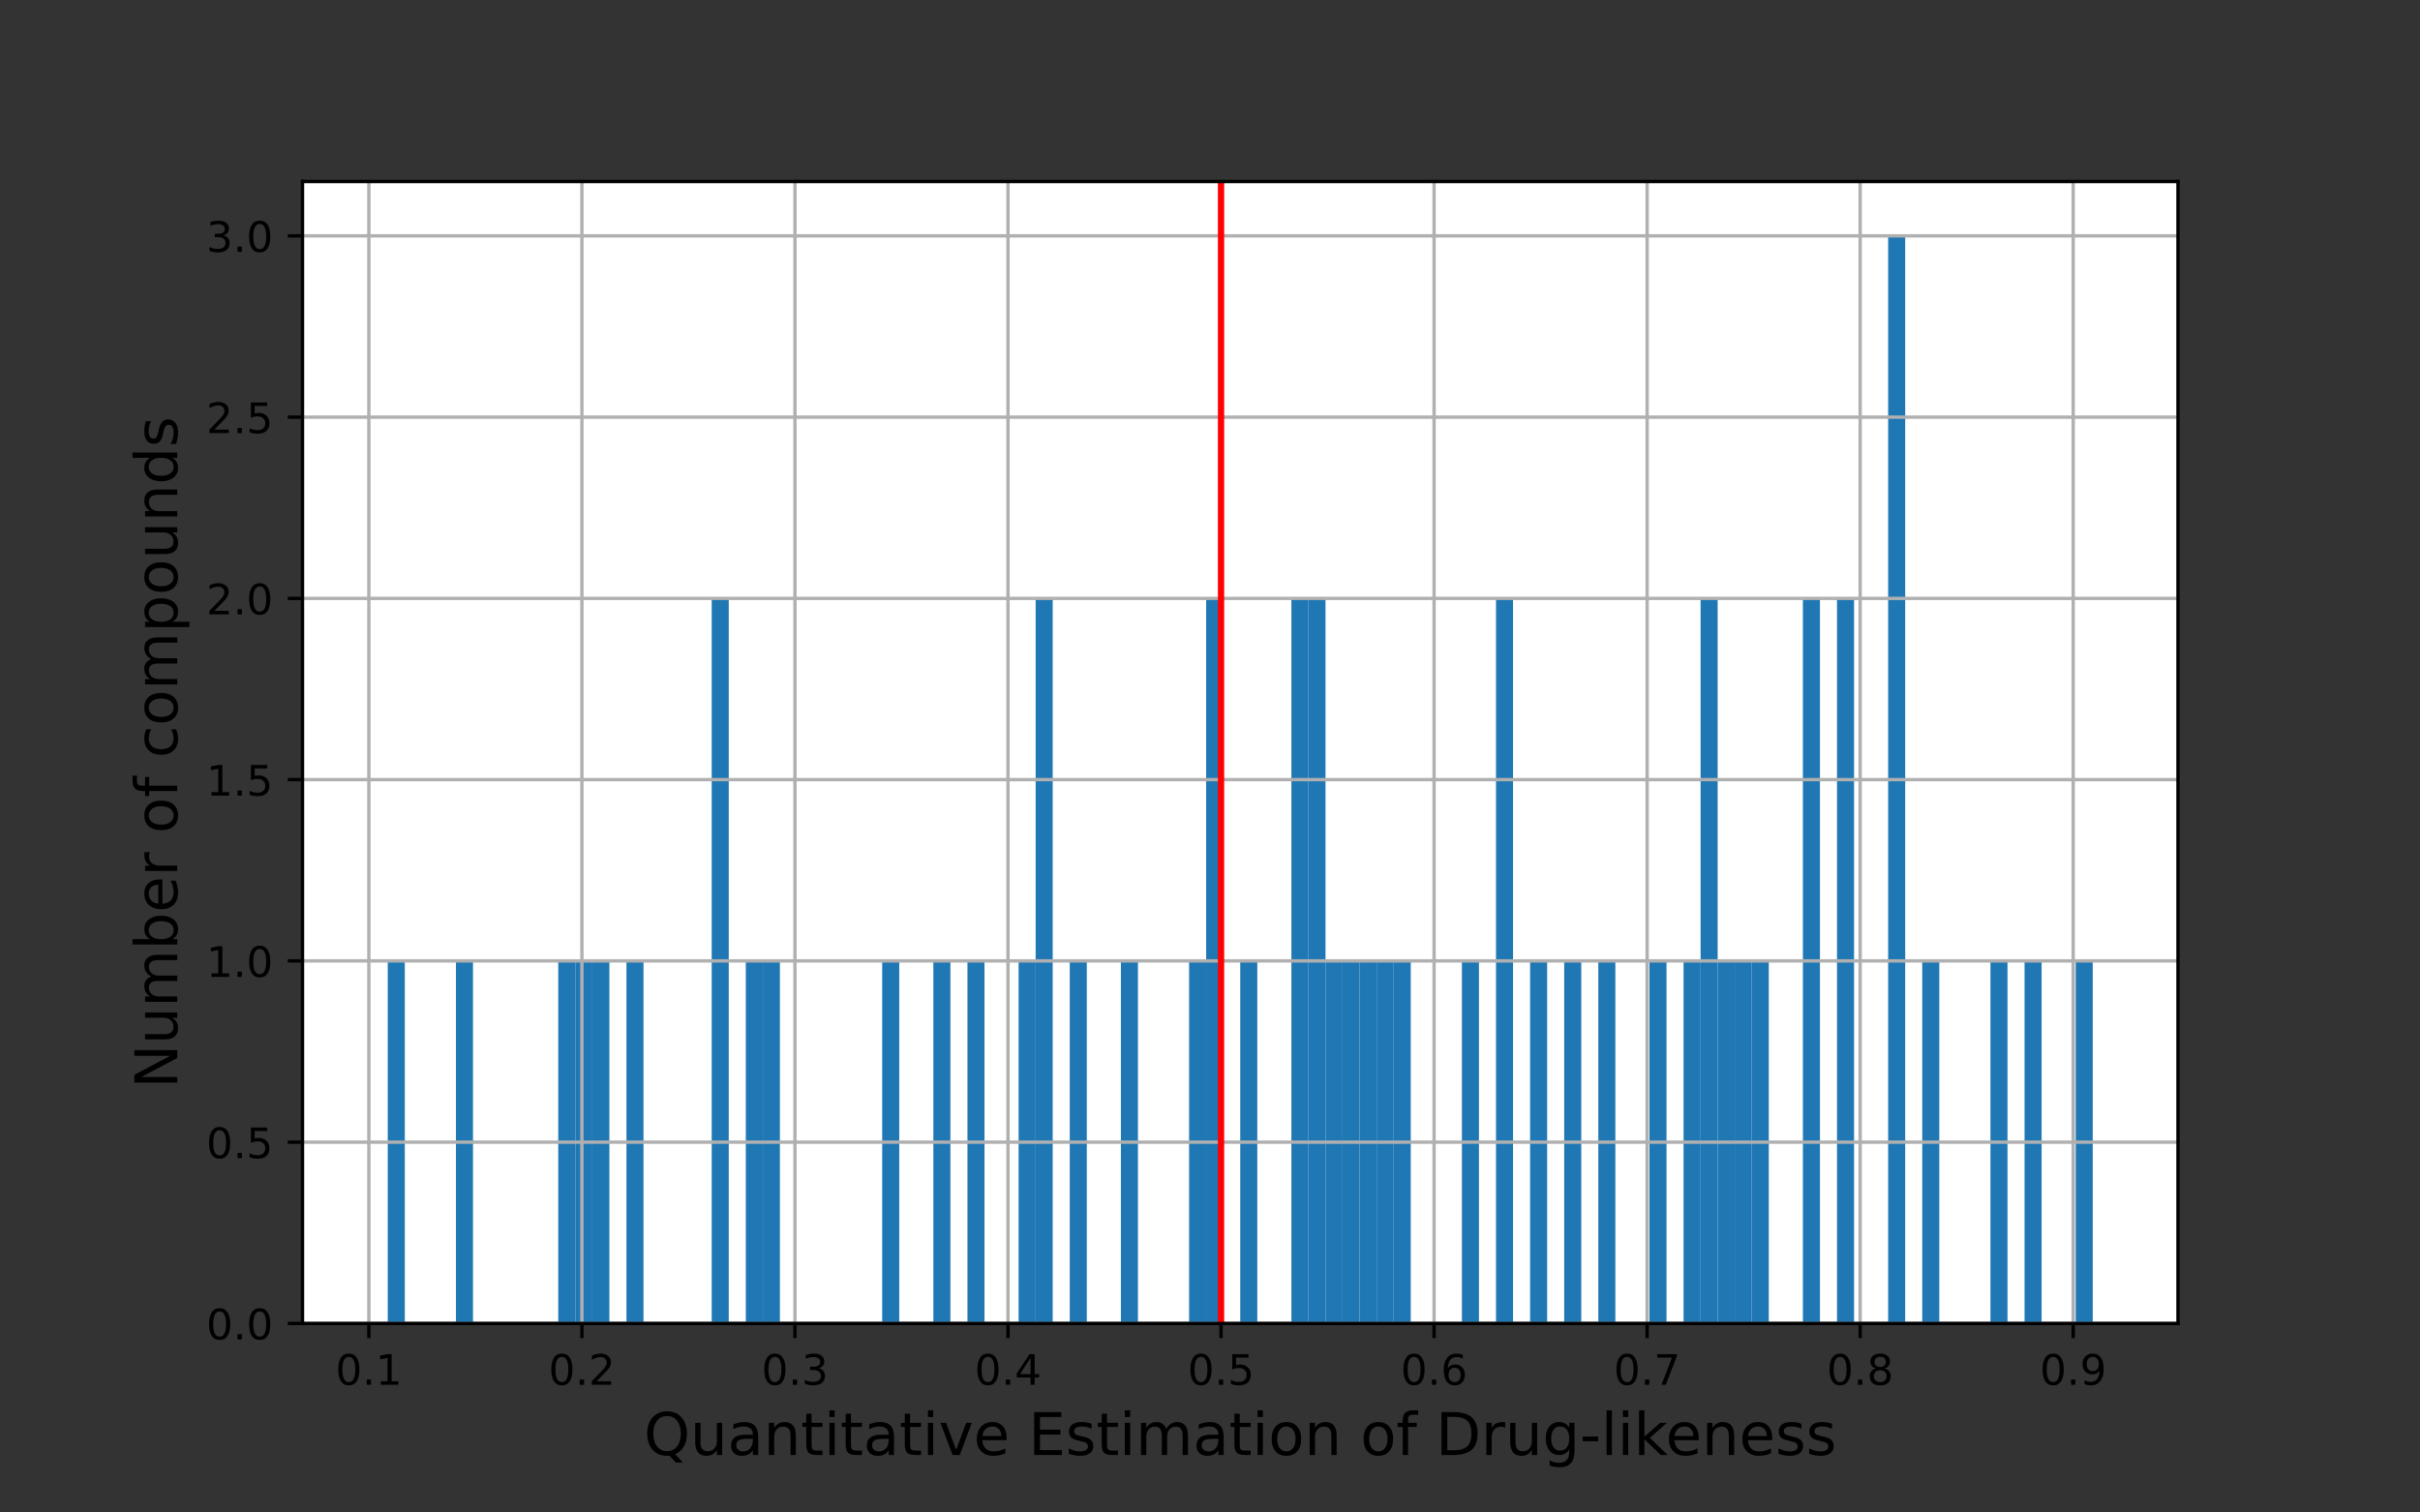 <?xml version="1.0" encoding="utf-8" standalone="no"?>
<!DOCTYPE svg PUBLIC "-//W3C//DTD SVG 1.1//EN"
  "http://www.w3.org/Graphics/SVG/1.1/DTD/svg11.dtd">
<!-- Created with matplotlib (https://matplotlib.org/) -->
<svg height="360pt" version="1.1" viewBox="0 0 576 360" width="576pt" xmlns="http://www.w3.org/2000/svg" xmlns:xlink="http://www.w3.org/1999/xlink">
 <rect x="0" y="0" width="576" height="360" fill="#333333" stroke="none"/>
 <defs>
  <style type="text/css">*{stroke-linecap:butt;stroke-linejoin:round;}</style>
 </defs>
 <g id="figure_1">
  <g id="patch_1">
   <path d="M 0 360 
L 576 360 
L 576 0 
L 0 0 
z
" style="fill:none;"/>
  </g>
  <g id="axes_1">
   <g id="patch_2">
    <path d="M 72 315 
L 518.4 315 
L 518.4 43.2 
L 72 43.2 
z
" style="fill:#ffffff;"/>
   </g>
   <g id="patch_3">
    <path clip-path="url(#p064083da1d)" d="M 92.291 315 
L 96.349 315 
L 96.349 228.714 
L 92.291 228.714 
z
" style="fill:#1f77b4;"/>
   </g>
   <g id="patch_4">
    <path clip-path="url(#p064083da1d)" d="M 96.349 315 
L 100.407 315 
L 100.407 315 
L 96.349 315 
z
" style="fill:#1f77b4;"/>
   </g>
   <g id="patch_5">
    <path clip-path="url(#p064083da1d)" d="M 100.407 315 
L 104.465 315 
L 104.465 315 
L 100.407 315 
z
" style="fill:#1f77b4;"/>
   </g>
   <g id="patch_6">
    <path clip-path="url(#p064083da1d)" d="M 104.465 315 
L 108.524 315 
L 108.524 315 
L 104.465 315 
z
" style="fill:#1f77b4;"/>
   </g>
   <g id="patch_7">
    <path clip-path="url(#p064083da1d)" d="M 108.524 315 
L 112.582 315 
L 112.582 228.714 
L 108.524 228.714 
z
" style="fill:#1f77b4;"/>
   </g>
   <g id="patch_8">
    <path clip-path="url(#p064083da1d)" d="M 112.582 315 
L 116.64 315 
L 116.64 315 
L 112.582 315 
z
" style="fill:#1f77b4;"/>
   </g>
   <g id="patch_9">
    <path clip-path="url(#p064083da1d)" d="M 116.64 315 
L 120.698 315 
L 120.698 315 
L 116.64 315 
z
" style="fill:#1f77b4;"/>
   </g>
   <g id="patch_10">
    <path clip-path="url(#p064083da1d)" d="M 120.698 315 
L 124.756 315 
L 124.756 315 
L 120.698 315 
z
" style="fill:#1f77b4;"/>
   </g>
   <g id="patch_11">
    <path clip-path="url(#p064083da1d)" d="M 124.756 315 
L 128.815 315 
L 128.815 315 
L 124.756 315 
z
" style="fill:#1f77b4;"/>
   </g>
   <g id="patch_12">
    <path clip-path="url(#p064083da1d)" d="M 128.815 315 
L 132.873 315 
L 132.873 315 
L 128.815 315 
z
" style="fill:#1f77b4;"/>
   </g>
   <g id="patch_13">
    <path clip-path="url(#p064083da1d)" d="M 132.873 315 
L 136.931 315 
L 136.931 228.714 
L 132.873 228.714 
z
" style="fill:#1f77b4;"/>
   </g>
   <g id="patch_14">
    <path clip-path="url(#p064083da1d)" d="M 136.931 315 
L 140.989 315 
L 140.989 228.714 
L 136.931 228.714 
z
" style="fill:#1f77b4;"/>
   </g>
   <g id="patch_15">
    <path clip-path="url(#p064083da1d)" d="M 140.989 315 
L 145.047 315 
L 145.047 228.714 
L 140.989 228.714 
z
" style="fill:#1f77b4;"/>
   </g>
   <g id="patch_16">
    <path clip-path="url(#p064083da1d)" d="M 145.047 315 
L 149.105 315 
L 149.105 315 
L 145.047 315 
z
" style="fill:#1f77b4;"/>
   </g>
   <g id="patch_17">
    <path clip-path="url(#p064083da1d)" d="M 149.105 315 
L 153.164 315 
L 153.164 228.714 
L 149.105 228.714 
z
" style="fill:#1f77b4;"/>
   </g>
   <g id="patch_18">
    <path clip-path="url(#p064083da1d)" d="M 153.164 315 
L 157.222 315 
L 157.222 315 
L 153.164 315 
z
" style="fill:#1f77b4;"/>
   </g>
   <g id="patch_19">
    <path clip-path="url(#p064083da1d)" d="M 157.222 315 
L 161.28 315 
L 161.28 315 
L 157.222 315 
z
" style="fill:#1f77b4;"/>
   </g>
   <g id="patch_20">
    <path clip-path="url(#p064083da1d)" d="M 161.28 315 
L 165.338 315 
L 165.338 315 
L 161.28 315 
z
" style="fill:#1f77b4;"/>
   </g>
   <g id="patch_21">
    <path clip-path="url(#p064083da1d)" d="M 165.338 315 
L 169.396 315 
L 169.396 315 
L 165.338 315 
z
" style="fill:#1f77b4;"/>
   </g>
   <g id="patch_22">
    <path clip-path="url(#p064083da1d)" d="M 169.396 315 
L 173.455 315 
L 173.455 142.429 
L 169.396 142.429 
z
" style="fill:#1f77b4;"/>
   </g>
   <g id="patch_23">
    <path clip-path="url(#p064083da1d)" d="M 173.455 315 
L 177.513 315 
L 177.513 315 
L 173.455 315 
z
" style="fill:#1f77b4;"/>
   </g>
   <g id="patch_24">
    <path clip-path="url(#p064083da1d)" d="M 177.513 315 
L 181.571 315 
L 181.571 228.714 
L 177.513 228.714 
z
" style="fill:#1f77b4;"/>
   </g>
   <g id="patch_25">
    <path clip-path="url(#p064083da1d)" d="M 181.571 315 
L 185.629 315 
L 185.629 228.714 
L 181.571 228.714 
z
" style="fill:#1f77b4;"/>
   </g>
   <g id="patch_26">
    <path clip-path="url(#p064083da1d)" d="M 185.629 315 
L 189.687 315 
L 189.687 315 
L 185.629 315 
z
" style="fill:#1f77b4;"/>
   </g>
   <g id="patch_27">
    <path clip-path="url(#p064083da1d)" d="M 189.687 315 
L 193.745 315 
L 193.745 315 
L 189.687 315 
z
" style="fill:#1f77b4;"/>
   </g>
   <g id="patch_28">
    <path clip-path="url(#p064083da1d)" d="M 193.745 315 
L 197.804 315 
L 197.804 315 
L 193.745 315 
z
" style="fill:#1f77b4;"/>
   </g>
   <g id="patch_29">
    <path clip-path="url(#p064083da1d)" d="M 197.804 315 
L 201.862 315 
L 201.862 315 
L 197.804 315 
z
" style="fill:#1f77b4;"/>
   </g>
   <g id="patch_30">
    <path clip-path="url(#p064083da1d)" d="M 201.862 315 
L 205.92 315 
L 205.92 315 
L 201.862 315 
z
" style="fill:#1f77b4;"/>
   </g>
   <g id="patch_31">
    <path clip-path="url(#p064083da1d)" d="M 205.92 315 
L 209.978 315 
L 209.978 315 
L 205.92 315 
z
" style="fill:#1f77b4;"/>
   </g>
   <g id="patch_32">
    <path clip-path="url(#p064083da1d)" d="M 209.978 315 
L 214.036 315 
L 214.036 228.714 
L 209.978 228.714 
z
" style="fill:#1f77b4;"/>
   </g>
   <g id="patch_33">
    <path clip-path="url(#p064083da1d)" d="M 214.036 315 
L 218.095 315 
L 218.095 315 
L 214.036 315 
z
" style="fill:#1f77b4;"/>
   </g>
   <g id="patch_34">
    <path clip-path="url(#p064083da1d)" d="M 218.095 315 
L 222.153 315 
L 222.153 315 
L 218.095 315 
z
" style="fill:#1f77b4;"/>
   </g>
   <g id="patch_35">
    <path clip-path="url(#p064083da1d)" d="M 222.153 315 
L 226.211 315 
L 226.211 228.714 
L 222.153 228.714 
z
" style="fill:#1f77b4;"/>
   </g>
   <g id="patch_36">
    <path clip-path="url(#p064083da1d)" d="M 226.211 315 
L 230.269 315 
L 230.269 315 
L 226.211 315 
z
" style="fill:#1f77b4;"/>
   </g>
   <g id="patch_37">
    <path clip-path="url(#p064083da1d)" d="M 230.269 315 
L 234.327 315 
L 234.327 228.714 
L 230.269 228.714 
z
" style="fill:#1f77b4;"/>
   </g>
   <g id="patch_38">
    <path clip-path="url(#p064083da1d)" d="M 234.327 315 
L 238.385 315 
L 238.385 315 
L 234.327 315 
z
" style="fill:#1f77b4;"/>
   </g>
   <g id="patch_39">
    <path clip-path="url(#p064083da1d)" d="M 238.385 315 
L 242.444 315 
L 242.444 315 
L 238.385 315 
z
" style="fill:#1f77b4;"/>
   </g>
   <g id="patch_40">
    <path clip-path="url(#p064083da1d)" d="M 242.444 315 
L 246.502 315 
L 246.502 228.714 
L 242.444 228.714 
z
" style="fill:#1f77b4;"/>
   </g>
   <g id="patch_41">
    <path clip-path="url(#p064083da1d)" d="M 246.502 315 
L 250.56 315 
L 250.56 142.429 
L 246.502 142.429 
z
" style="fill:#1f77b4;"/>
   </g>
   <g id="patch_42">
    <path clip-path="url(#p064083da1d)" d="M 250.56 315 
L 254.618 315 
L 254.618 315 
L 250.56 315 
z
" style="fill:#1f77b4;"/>
   </g>
   <g id="patch_43">
    <path clip-path="url(#p064083da1d)" d="M 254.618 315 
L 258.676 315 
L 258.676 228.714 
L 254.618 228.714 
z
" style="fill:#1f77b4;"/>
   </g>
   <g id="patch_44">
    <path clip-path="url(#p064083da1d)" d="M 258.676 315 
L 262.735 315 
L 262.735 315 
L 258.676 315 
z
" style="fill:#1f77b4;"/>
   </g>
   <g id="patch_45">
    <path clip-path="url(#p064083da1d)" d="M 262.735 315 
L 266.793 315 
L 266.793 315 
L 262.735 315 
z
" style="fill:#1f77b4;"/>
   </g>
   <g id="patch_46">
    <path clip-path="url(#p064083da1d)" d="M 266.793 315 
L 270.851 315 
L 270.851 228.714 
L 266.793 228.714 
z
" style="fill:#1f77b4;"/>
   </g>
   <g id="patch_47">
    <path clip-path="url(#p064083da1d)" d="M 270.851 315 
L 274.909 315 
L 274.909 315 
L 270.851 315 
z
" style="fill:#1f77b4;"/>
   </g>
   <g id="patch_48">
    <path clip-path="url(#p064083da1d)" d="M 274.909 315 
L 278.967 315 
L 278.967 315 
L 274.909 315 
z
" style="fill:#1f77b4;"/>
   </g>
   <g id="patch_49">
    <path clip-path="url(#p064083da1d)" d="M 278.967 315 
L 283.025 315 
L 283.025 315 
L 278.967 315 
z
" style="fill:#1f77b4;"/>
   </g>
   <g id="patch_50">
    <path clip-path="url(#p064083da1d)" d="M 283.025 315 
L 287.084 315 
L 287.084 228.714 
L 283.025 228.714 
z
" style="fill:#1f77b4;"/>
   </g>
   <g id="patch_51">
    <path clip-path="url(#p064083da1d)" d="M 287.084 315 
L 291.142 315 
L 291.142 142.429 
L 287.084 142.429 
z
" style="fill:#1f77b4;"/>
   </g>
   <g id="patch_52">
    <path clip-path="url(#p064083da1d)" d="M 291.142 315 
L 295.2 315 
L 295.2 315 
L 291.142 315 
z
" style="fill:#1f77b4;"/>
   </g>
   <g id="patch_53">
    <path clip-path="url(#p064083da1d)" d="M 295.2 315 
L 299.258 315 
L 299.258 228.714 
L 295.2 228.714 
z
" style="fill:#1f77b4;"/>
   </g>
   <g id="patch_54">
    <path clip-path="url(#p064083da1d)" d="M 299.258 315 
L 303.316 315 
L 303.316 315 
L 299.258 315 
z
" style="fill:#1f77b4;"/>
   </g>
   <g id="patch_55">
    <path clip-path="url(#p064083da1d)" d="M 303.316 315 
L 307.375 315 
L 307.375 315 
L 303.316 315 
z
" style="fill:#1f77b4;"/>
   </g>
   <g id="patch_56">
    <path clip-path="url(#p064083da1d)" d="M 307.375 315 
L 311.433 315 
L 311.433 142.429 
L 307.375 142.429 
z
" style="fill:#1f77b4;"/>
   </g>
   <g id="patch_57">
    <path clip-path="url(#p064083da1d)" d="M 311.433 315 
L 315.491 315 
L 315.491 142.429 
L 311.433 142.429 
z
" style="fill:#1f77b4;"/>
   </g>
   <g id="patch_58">
    <path clip-path="url(#p064083da1d)" d="M 315.491 315 
L 319.549 315 
L 319.549 228.714 
L 315.491 228.714 
z
" style="fill:#1f77b4;"/>
   </g>
   <g id="patch_59">
    <path clip-path="url(#p064083da1d)" d="M 319.549 315 
L 323.607 315 
L 323.607 228.714 
L 319.549 228.714 
z
" style="fill:#1f77b4;"/>
   </g>
   <g id="patch_60">
    <path clip-path="url(#p064083da1d)" d="M 323.607 315 
L 327.665 315 
L 327.665 228.714 
L 323.607 228.714 
z
" style="fill:#1f77b4;"/>
   </g>
   <g id="patch_61">
    <path clip-path="url(#p064083da1d)" d="M 327.665 315 
L 331.724 315 
L 331.724 228.714 
L 327.665 228.714 
z
" style="fill:#1f77b4;"/>
   </g>
   <g id="patch_62">
    <path clip-path="url(#p064083da1d)" d="M 331.724 315 
L 335.782 315 
L 335.782 228.714 
L 331.724 228.714 
z
" style="fill:#1f77b4;"/>
   </g>
   <g id="patch_63">
    <path clip-path="url(#p064083da1d)" d="M 335.782 315 
L 339.84 315 
L 339.84 315 
L 335.782 315 
z
" style="fill:#1f77b4;"/>
   </g>
   <g id="patch_64">
    <path clip-path="url(#p064083da1d)" d="M 339.84 315 
L 343.898 315 
L 343.898 315 
L 339.84 315 
z
" style="fill:#1f77b4;"/>
   </g>
   <g id="patch_65">
    <path clip-path="url(#p064083da1d)" d="M 343.898 315 
L 347.956 315 
L 347.956 315 
L 343.898 315 
z
" style="fill:#1f77b4;"/>
   </g>
   <g id="patch_66">
    <path clip-path="url(#p064083da1d)" d="M 347.956 315 
L 352.015 315 
L 352.015 228.714 
L 347.956 228.714 
z
" style="fill:#1f77b4;"/>
   </g>
   <g id="patch_67">
    <path clip-path="url(#p064083da1d)" d="M 352.015 315 
L 356.073 315 
L 356.073 315 
L 352.015 315 
z
" style="fill:#1f77b4;"/>
   </g>
   <g id="patch_68">
    <path clip-path="url(#p064083da1d)" d="M 356.073 315 
L 360.131 315 
L 360.131 142.429 
L 356.073 142.429 
z
" style="fill:#1f77b4;"/>
   </g>
   <g id="patch_69">
    <path clip-path="url(#p064083da1d)" d="M 360.131 315 
L 364.189 315 
L 364.189 315 
L 360.131 315 
z
" style="fill:#1f77b4;"/>
   </g>
   <g id="patch_70">
    <path clip-path="url(#p064083da1d)" d="M 364.189 315 
L 368.247 315 
L 368.247 228.714 
L 364.189 228.714 
z
" style="fill:#1f77b4;"/>
   </g>
   <g id="patch_71">
    <path clip-path="url(#p064083da1d)" d="M 368.247 315 
L 372.305 315 
L 372.305 315 
L 368.247 315 
z
" style="fill:#1f77b4;"/>
   </g>
   <g id="patch_72">
    <path clip-path="url(#p064083da1d)" d="M 372.305 315 
L 376.364 315 
L 376.364 228.714 
L 372.305 228.714 
z
" style="fill:#1f77b4;"/>
   </g>
   <g id="patch_73">
    <path clip-path="url(#p064083da1d)" d="M 376.364 315 
L 380.422 315 
L 380.422 315 
L 376.364 315 
z
" style="fill:#1f77b4;"/>
   </g>
   <g id="patch_74">
    <path clip-path="url(#p064083da1d)" d="M 380.422 315 
L 384.48 315 
L 384.48 228.714 
L 380.422 228.714 
z
" style="fill:#1f77b4;"/>
   </g>
   <g id="patch_75">
    <path clip-path="url(#p064083da1d)" d="M 384.48 315 
L 388.538 315 
L 388.538 315 
L 384.48 315 
z
" style="fill:#1f77b4;"/>
   </g>
   <g id="patch_76">
    <path clip-path="url(#p064083da1d)" d="M 388.538 315 
L 392.596 315 
L 392.596 315 
L 388.538 315 
z
" style="fill:#1f77b4;"/>
   </g>
   <g id="patch_77">
    <path clip-path="url(#p064083da1d)" d="M 392.596 315 
L 396.655 315 
L 396.655 228.714 
L 392.596 228.714 
z
" style="fill:#1f77b4;"/>
   </g>
   <g id="patch_78">
    <path clip-path="url(#p064083da1d)" d="M 396.655 315 
L 400.713 315 
L 400.713 315 
L 396.655 315 
z
" style="fill:#1f77b4;"/>
   </g>
   <g id="patch_79">
    <path clip-path="url(#p064083da1d)" d="M 400.713 315 
L 404.771 315 
L 404.771 228.714 
L 400.713 228.714 
z
" style="fill:#1f77b4;"/>
   </g>
   <g id="patch_80">
    <path clip-path="url(#p064083da1d)" d="M 404.771 315 
L 408.829 315 
L 408.829 142.429 
L 404.771 142.429 
z
" style="fill:#1f77b4;"/>
   </g>
   <g id="patch_81">
    <path clip-path="url(#p064083da1d)" d="M 408.829 315 
L 412.887 315 
L 412.887 228.714 
L 408.829 228.714 
z
" style="fill:#1f77b4;"/>
   </g>
   <g id="patch_82">
    <path clip-path="url(#p064083da1d)" d="M 412.887 315 
L 416.945 315 
L 416.945 228.714 
L 412.887 228.714 
z
" style="fill:#1f77b4;"/>
   </g>
   <g id="patch_83">
    <path clip-path="url(#p064083da1d)" d="M 416.945 315 
L 421.004 315 
L 421.004 228.714 
L 416.945 228.714 
z
" style="fill:#1f77b4;"/>
   </g>
   <g id="patch_84">
    <path clip-path="url(#p064083da1d)" d="M 421.004 315 
L 425.062 315 
L 425.062 315 
L 421.004 315 
z
" style="fill:#1f77b4;"/>
   </g>
   <g id="patch_85">
    <path clip-path="url(#p064083da1d)" d="M 425.062 315 
L 429.12 315 
L 429.12 315 
L 425.062 315 
z
" style="fill:#1f77b4;"/>
   </g>
   <g id="patch_86">
    <path clip-path="url(#p064083da1d)" d="M 429.12 315 
L 433.178 315 
L 433.178 142.429 
L 429.12 142.429 
z
" style="fill:#1f77b4;"/>
   </g>
   <g id="patch_87">
    <path clip-path="url(#p064083da1d)" d="M 433.178 315 
L 437.236 315 
L 437.236 315 
L 433.178 315 
z
" style="fill:#1f77b4;"/>
   </g>
   <g id="patch_88">
    <path clip-path="url(#p064083da1d)" d="M 437.236 315 
L 441.295 315 
L 441.295 142.429 
L 437.236 142.429 
z
" style="fill:#1f77b4;"/>
   </g>
   <g id="patch_89">
    <path clip-path="url(#p064083da1d)" d="M 441.295 315 
L 445.353 315 
L 445.353 315 
L 441.295 315 
z
" style="fill:#1f77b4;"/>
   </g>
   <g id="patch_90">
    <path clip-path="url(#p064083da1d)" d="M 445.353 315 
L 449.411 315 
L 449.411 315 
L 445.353 315 
z
" style="fill:#1f77b4;"/>
   </g>
   <g id="patch_91">
    <path clip-path="url(#p064083da1d)" d="M 449.411 315 
L 453.469 315 
L 453.469 56.143 
L 449.411 56.143 
z
" style="fill:#1f77b4;"/>
   </g>
   <g id="patch_92">
    <path clip-path="url(#p064083da1d)" d="M 453.469 315 
L 457.527 315 
L 457.527 315 
L 453.469 315 
z
" style="fill:#1f77b4;"/>
   </g>
   <g id="patch_93">
    <path clip-path="url(#p064083da1d)" d="M 457.527 315 
L 461.585 315 
L 461.585 228.714 
L 457.527 228.714 
z
" style="fill:#1f77b4;"/>
   </g>
   <g id="patch_94">
    <path clip-path="url(#p064083da1d)" d="M 461.585 315 
L 465.644 315 
L 465.644 315 
L 461.585 315 
z
" style="fill:#1f77b4;"/>
   </g>
   <g id="patch_95">
    <path clip-path="url(#p064083da1d)" d="M 465.644 315 
L 469.702 315 
L 469.702 315 
L 465.644 315 
z
" style="fill:#1f77b4;"/>
   </g>
   <g id="patch_96">
    <path clip-path="url(#p064083da1d)" d="M 469.702 315 
L 473.76 315 
L 473.76 315 
L 469.702 315 
z
" style="fill:#1f77b4;"/>
   </g>
   <g id="patch_97">
    <path clip-path="url(#p064083da1d)" d="M 473.76 315 
L 477.818 315 
L 477.818 228.714 
L 473.76 228.714 
z
" style="fill:#1f77b4;"/>
   </g>
   <g id="patch_98">
    <path clip-path="url(#p064083da1d)" d="M 477.818 315 
L 481.876 315 
L 481.876 315 
L 477.818 315 
z
" style="fill:#1f77b4;"/>
   </g>
   <g id="patch_99">
    <path clip-path="url(#p064083da1d)" d="M 481.876 315 
L 485.935 315 
L 485.935 228.714 
L 481.876 228.714 
z
" style="fill:#1f77b4;"/>
   </g>
   <g id="patch_100">
    <path clip-path="url(#p064083da1d)" d="M 485.935 315 
L 489.993 315 
L 489.993 315 
L 485.935 315 
z
" style="fill:#1f77b4;"/>
   </g>
   <g id="patch_101">
    <path clip-path="url(#p064083da1d)" d="M 489.993 315 
L 494.051 315 
L 494.051 315 
L 489.993 315 
z
" style="fill:#1f77b4;"/>
   </g>
   <g id="patch_102">
    <path clip-path="url(#p064083da1d)" d="M 494.051 315 
L 498.109 315 
L 498.109 228.714 
L 494.051 228.714 
z
" style="fill:#1f77b4;"/>
   </g>
   <g id="matplotlib.axis_1">
    <g id="xtick_1">
     <g id="line2d_1">
      <path clip-path="url(#p064083da1d)" d="M 87.796 315 
L 87.796 43.2 
" style="fill:none;stroke:#b0b0b0;stroke-linecap:square;stroke-width:0.8;"/>
     </g>
     <g id="line2d_2">
      <defs>
       <path d="M 0 0 
L 0 3.5 
" id="mfe8517864f" style="stroke:#000000;stroke-width:0.8;"/>
      </defs>
      <g>
       <use style="stroke:#000000;stroke-width:0.8;" x="87.796" xlink:href="#mfe8517864f" y="315"/>
      </g>
     </g>
     <g id="text_1">
      <!-- 0.1 -->
      <g transform="translate(79.845 329.598)scale(0.1 -0.1)">
       <defs>
        <path d="M 31.781 66.406 
Q 24.172 66.406 20.328 58.906 
Q 16.5 51.422 16.5 36.375 
Q 16.5 21.391 20.328 13.891 
Q 24.172 6.391 31.781 6.391 
Q 39.453 6.391 43.281 13.891 
Q 47.125 21.391 47.125 36.375 
Q 47.125 51.422 43.281 58.906 
Q 39.453 66.406 31.781 66.406 
z
M 31.781 74.219 
Q 44.047 74.219 50.516 64.516 
Q 56.984 54.828 56.984 36.375 
Q 56.984 17.969 50.516 8.266 
Q 44.047 -1.422 31.781 -1.422 
Q 19.531 -1.422 13.062 8.266 
Q 6.594 17.969 6.594 36.375 
Q 6.594 54.828 13.062 64.516 
Q 19.531 74.219 31.781 74.219 
z
" id="DejaVuSans-48"/>
        <path d="M 10.688 12.406 
L 21 12.406 
L 21 0 
L 10.688 0 
z
" id="DejaVuSans-46"/>
        <path d="M 12.406 8.297 
L 28.516 8.297 
L 28.516 63.922 
L 10.984 60.406 
L 10.984 69.391 
L 28.422 72.906 
L 38.281 72.906 
L 38.281 8.297 
L 54.391 8.297 
L 54.391 0 
L 12.406 0 
z
" id="DejaVuSans-49"/>
       </defs>
       <use xlink:href="#DejaVuSans-48"/>
       <use x="63.623" xlink:href="#DejaVuSans-46"/>
       <use x="95.41" xlink:href="#DejaVuSans-49"/>
      </g>
     </g>
    </g>
    <g id="xtick_2">
     <g id="line2d_3">
      <path clip-path="url(#p064083da1d)" d="M 138.504 315 
L 138.504 43.2 
" style="fill:none;stroke:#b0b0b0;stroke-linecap:square;stroke-width:0.8;"/>
     </g>
     <g id="line2d_4">
      <g>
       <use style="stroke:#000000;stroke-width:0.8;" x="138.504" xlink:href="#mfe8517864f" y="315"/>
      </g>
     </g>
     <g id="text_2">
      <!-- 0.2 -->
      <g transform="translate(130.553 329.598)scale(0.1 -0.1)">
       <defs>
        <path d="M 19.188 8.297 
L 53.609 8.297 
L 53.609 0 
L 7.328 0 
L 7.328 8.297 
Q 12.938 14.109 22.625 23.891 
Q 32.328 33.688 34.812 36.531 
Q 39.547 41.844 41.422 45.531 
Q 43.312 49.219 43.312 52.781 
Q 43.312 58.594 39.234 62.25 
Q 35.156 65.922 28.609 65.922 
Q 23.969 65.922 18.812 64.312 
Q 13.672 62.703 7.812 59.422 
L 7.812 69.391 
Q 13.766 71.781 18.938 73 
Q 24.125 74.219 28.422 74.219 
Q 39.75 74.219 46.484 68.547 
Q 53.219 62.891 53.219 53.422 
Q 53.219 48.922 51.531 44.891 
Q 49.859 40.875 45.406 35.406 
Q 44.188 33.984 37.641 27.219 
Q 31.109 20.453 19.188 8.297 
z
" id="DejaVuSans-50"/>
       </defs>
       <use xlink:href="#DejaVuSans-48"/>
       <use x="63.623" xlink:href="#DejaVuSans-46"/>
       <use x="95.41" xlink:href="#DejaVuSans-50"/>
      </g>
     </g>
    </g>
    <g id="xtick_3">
     <g id="line2d_5">
      <path clip-path="url(#p064083da1d)" d="M 189.212 315 
L 189.212 43.2 
" style="fill:none;stroke:#b0b0b0;stroke-linecap:square;stroke-width:0.8;"/>
     </g>
     <g id="line2d_6">
      <g>
       <use style="stroke:#000000;stroke-width:0.8;" x="189.212" xlink:href="#mfe8517864f" y="315"/>
      </g>
     </g>
     <g id="text_3">
      <!-- 0.3 -->
      <g transform="translate(181.261 329.598)scale(0.1 -0.1)">
       <defs>
        <path d="M 40.578 39.312 
Q 47.656 37.797 51.625 33 
Q 55.609 28.219 55.609 21.188 
Q 55.609 10.406 48.188 4.484 
Q 40.766 -1.422 27.094 -1.422 
Q 22.516 -1.422 17.656 -0.516 
Q 12.797 0.391 7.625 2.203 
L 7.625 11.719 
Q 11.719 9.328 16.594 8.109 
Q 21.484 6.891 26.812 6.891 
Q 36.078 6.891 40.938 10.547 
Q 45.797 14.203 45.797 21.188 
Q 45.797 27.641 41.281 31.266 
Q 36.766 34.906 28.719 34.906 
L 20.219 34.906 
L 20.219 43.016 
L 29.109 43.016 
Q 36.375 43.016 40.234 45.922 
Q 44.094 48.828 44.094 54.297 
Q 44.094 59.906 40.109 62.906 
Q 36.141 65.922 28.719 65.922 
Q 24.656 65.922 20.016 65.031 
Q 15.375 64.156 9.812 62.312 
L 9.812 71.094 
Q 15.438 72.656 20.344 73.438 
Q 25.25 74.219 29.594 74.219 
Q 40.828 74.219 47.359 69.109 
Q 53.906 64.016 53.906 55.328 
Q 53.906 49.266 50.438 45.094 
Q 46.969 40.922 40.578 39.312 
z
" id="DejaVuSans-51"/>
       </defs>
       <use xlink:href="#DejaVuSans-48"/>
       <use x="63.623" xlink:href="#DejaVuSans-46"/>
       <use x="95.41" xlink:href="#DejaVuSans-51"/>
      </g>
     </g>
    </g>
    <g id="xtick_4">
     <g id="line2d_7">
      <path clip-path="url(#p064083da1d)" d="M 239.92 315 
L 239.92 43.2 
" style="fill:none;stroke:#b0b0b0;stroke-linecap:square;stroke-width:0.8;"/>
     </g>
     <g id="line2d_8">
      <g>
       <use style="stroke:#000000;stroke-width:0.8;" x="239.92" xlink:href="#mfe8517864f" y="315"/>
      </g>
     </g>
     <g id="text_4">
      <!-- 0.4 -->
      <g transform="translate(231.969 329.598)scale(0.1 -0.1)">
       <defs>
        <path d="M 37.797 64.312 
L 12.891 25.391 
L 37.797 25.391 
z
M 35.203 72.906 
L 47.609 72.906 
L 47.609 25.391 
L 58.016 25.391 
L 58.016 17.188 
L 47.609 17.188 
L 47.609 0 
L 37.797 0 
L 37.797 17.188 
L 4.891 17.188 
L 4.891 26.703 
z
" id="DejaVuSans-52"/>
       </defs>
       <use xlink:href="#DejaVuSans-48"/>
       <use x="63.623" xlink:href="#DejaVuSans-46"/>
       <use x="95.41" xlink:href="#DejaVuSans-52"/>
      </g>
     </g>
    </g>
    <g id="xtick_5">
     <g id="line2d_9">
      <path clip-path="url(#p064083da1d)" d="M 290.628 315 
L 290.628 43.2 
" style="fill:none;stroke:#b0b0b0;stroke-linecap:square;stroke-width:0.8;"/>
     </g>
     <g id="line2d_10">
      <g>
       <use style="stroke:#000000;stroke-width:0.8;" x="290.628" xlink:href="#mfe8517864f" y="315"/>
      </g>
     </g>
     <g id="text_5">
      <!-- 0.5 -->
      <g transform="translate(282.677 329.598)scale(0.1 -0.1)">
       <defs>
        <path d="M 10.797 72.906 
L 49.516 72.906 
L 49.516 64.594 
L 19.828 64.594 
L 19.828 46.734 
Q 21.969 47.469 24.109 47.828 
Q 26.266 48.188 28.422 48.188 
Q 40.625 48.188 47.75 41.5 
Q 54.891 34.812 54.891 23.391 
Q 54.891 11.625 47.562 5.094 
Q 40.234 -1.422 26.906 -1.422 
Q 22.312 -1.422 17.547 -0.641 
Q 12.797 0.141 7.719 1.703 
L 7.719 11.625 
Q 12.109 9.234 16.797 8.062 
Q 21.484 6.891 26.703 6.891 
Q 35.156 6.891 40.078 11.328 
Q 45.016 15.766 45.016 23.391 
Q 45.016 31 40.078 35.438 
Q 35.156 39.891 26.703 39.891 
Q 22.75 39.891 18.812 39.016 
Q 14.891 38.141 10.797 36.281 
z
" id="DejaVuSans-53"/>
       </defs>
       <use xlink:href="#DejaVuSans-48"/>
       <use x="63.623" xlink:href="#DejaVuSans-46"/>
       <use x="95.41" xlink:href="#DejaVuSans-53"/>
      </g>
     </g>
    </g>
    <g id="xtick_6">
     <g id="line2d_11">
      <path clip-path="url(#p064083da1d)" d="M 341.336 315 
L 341.336 43.2 
" style="fill:none;stroke:#b0b0b0;stroke-linecap:square;stroke-width:0.8;"/>
     </g>
     <g id="line2d_12">
      <g>
       <use style="stroke:#000000;stroke-width:0.8;" x="341.336" xlink:href="#mfe8517864f" y="315"/>
      </g>
     </g>
     <g id="text_6">
      <!-- 0.6 -->
      <g transform="translate(333.385 329.598)scale(0.1 -0.1)">
       <defs>
        <path d="M 33.016 40.375 
Q 26.375 40.375 22.484 35.828 
Q 18.609 31.297 18.609 23.391 
Q 18.609 15.531 22.484 10.953 
Q 26.375 6.391 33.016 6.391 
Q 39.656 6.391 43.531 10.953 
Q 47.406 15.531 47.406 23.391 
Q 47.406 31.297 43.531 35.828 
Q 39.656 40.375 33.016 40.375 
z
M 52.594 71.297 
L 52.594 62.312 
Q 48.875 64.062 45.094 64.984 
Q 41.312 65.922 37.594 65.922 
Q 27.828 65.922 22.672 59.328 
Q 17.531 52.734 16.797 39.406 
Q 19.672 43.656 24.016 45.922 
Q 28.375 48.188 33.594 48.188 
Q 44.578 48.188 50.953 41.516 
Q 57.328 34.859 57.328 23.391 
Q 57.328 12.156 50.688 5.359 
Q 44.047 -1.422 33.016 -1.422 
Q 20.359 -1.422 13.672 8.266 
Q 6.984 17.969 6.984 36.375 
Q 6.984 53.656 15.188 63.938 
Q 23.391 74.219 37.203 74.219 
Q 40.922 74.219 44.703 73.484 
Q 48.484 72.75 52.594 71.297 
z
" id="DejaVuSans-54"/>
       </defs>
       <use xlink:href="#DejaVuSans-48"/>
       <use x="63.623" xlink:href="#DejaVuSans-46"/>
       <use x="95.41" xlink:href="#DejaVuSans-54"/>
      </g>
     </g>
    </g>
    <g id="xtick_7">
     <g id="line2d_13">
      <path clip-path="url(#p064083da1d)" d="M 392.044 315 
L 392.044 43.2 
" style="fill:none;stroke:#b0b0b0;stroke-linecap:square;stroke-width:0.8;"/>
     </g>
     <g id="line2d_14">
      <g>
       <use style="stroke:#000000;stroke-width:0.8;" x="392.044" xlink:href="#mfe8517864f" y="315"/>
      </g>
     </g>
     <g id="text_7">
      <!-- 0.7 -->
      <g transform="translate(384.093 329.598)scale(0.1 -0.1)">
       <defs>
        <path d="M 8.203 72.906 
L 55.078 72.906 
L 55.078 68.703 
L 28.609 0 
L 18.312 0 
L 43.219 64.594 
L 8.203 64.594 
z
" id="DejaVuSans-55"/>
       </defs>
       <use xlink:href="#DejaVuSans-48"/>
       <use x="63.623" xlink:href="#DejaVuSans-46"/>
       <use x="95.41" xlink:href="#DejaVuSans-55"/>
      </g>
     </g>
    </g>
    <g id="xtick_8">
     <g id="line2d_15">
      <path clip-path="url(#p064083da1d)" d="M 442.752 315 
L 442.752 43.2 
" style="fill:none;stroke:#b0b0b0;stroke-linecap:square;stroke-width:0.8;"/>
     </g>
     <g id="line2d_16">
      <g>
       <use style="stroke:#000000;stroke-width:0.8;" x="442.752" xlink:href="#mfe8517864f" y="315"/>
      </g>
     </g>
     <g id="text_8">
      <!-- 0.8 -->
      <g transform="translate(434.801 329.598)scale(0.1 -0.1)">
       <defs>
        <path d="M 31.781 34.625 
Q 24.75 34.625 20.719 30.859 
Q 16.703 27.094 16.703 20.516 
Q 16.703 13.922 20.719 10.156 
Q 24.75 6.391 31.781 6.391 
Q 38.812 6.391 42.859 10.172 
Q 46.922 13.969 46.922 20.516 
Q 46.922 27.094 42.891 30.859 
Q 38.875 34.625 31.781 34.625 
z
M 21.922 38.812 
Q 15.578 40.375 12.031 44.719 
Q 8.5 49.078 8.5 55.328 
Q 8.5 64.062 14.719 69.141 
Q 20.953 74.219 31.781 74.219 
Q 42.672 74.219 48.875 69.141 
Q 55.078 64.062 55.078 55.328 
Q 55.078 49.078 51.531 44.719 
Q 48 40.375 41.703 38.812 
Q 48.828 37.156 52.797 32.312 
Q 56.781 27.484 56.781 20.516 
Q 56.781 9.906 50.312 4.234 
Q 43.844 -1.422 31.781 -1.422 
Q 19.734 -1.422 13.25 4.234 
Q 6.781 9.906 6.781 20.516 
Q 6.781 27.484 10.781 32.312 
Q 14.797 37.156 21.922 38.812 
z
M 18.312 54.391 
Q 18.312 48.734 21.844 45.562 
Q 25.391 42.391 31.781 42.391 
Q 38.141 42.391 41.719 45.562 
Q 45.312 48.734 45.312 54.391 
Q 45.312 60.062 41.719 63.234 
Q 38.141 66.406 31.781 66.406 
Q 25.391 66.406 21.844 63.234 
Q 18.312 60.062 18.312 54.391 
z
" id="DejaVuSans-56"/>
       </defs>
       <use xlink:href="#DejaVuSans-48"/>
       <use x="63.623" xlink:href="#DejaVuSans-46"/>
       <use x="95.41" xlink:href="#DejaVuSans-56"/>
      </g>
     </g>
    </g>
    <g id="xtick_9">
     <g id="line2d_17">
      <path clip-path="url(#p064083da1d)" d="M 493.46 315 
L 493.46 43.2 
" style="fill:none;stroke:#b0b0b0;stroke-linecap:square;stroke-width:0.8;"/>
     </g>
     <g id="line2d_18">
      <g>
       <use style="stroke:#000000;stroke-width:0.8;" x="493.46" xlink:href="#mfe8517864f" y="315"/>
      </g>
     </g>
     <g id="text_9">
      <!-- 0.9 -->
      <g transform="translate(485.509 329.598)scale(0.1 -0.1)">
       <defs>
        <path d="M 10.984 1.516 
L 10.984 10.5 
Q 14.703 8.734 18.5 7.812 
Q 22.312 6.891 25.984 6.891 
Q 35.75 6.891 40.891 13.453 
Q 46.047 20.016 46.781 33.406 
Q 43.953 29.203 39.594 26.953 
Q 35.25 24.703 29.984 24.703 
Q 19.047 24.703 12.672 31.312 
Q 6.297 37.938 6.297 49.422 
Q 6.297 60.641 12.938 67.422 
Q 19.578 74.219 30.609 74.219 
Q 43.266 74.219 49.922 64.516 
Q 56.594 54.828 56.594 36.375 
Q 56.594 19.141 48.406 8.859 
Q 40.234 -1.422 26.422 -1.422 
Q 22.703 -1.422 18.891 -0.688 
Q 15.094 0.047 10.984 1.516 
z
M 30.609 32.422 
Q 37.25 32.422 41.125 36.953 
Q 45.016 41.5 45.016 49.422 
Q 45.016 57.281 41.125 61.844 
Q 37.25 66.406 30.609 66.406 
Q 23.969 66.406 20.094 61.844 
Q 16.219 57.281 16.219 49.422 
Q 16.219 41.5 20.094 36.953 
Q 23.969 32.422 30.609 32.422 
z
" id="DejaVuSans-57"/>
       </defs>
       <use xlink:href="#DejaVuSans-48"/>
       <use x="63.623" xlink:href="#DejaVuSans-46"/>
       <use x="95.41" xlink:href="#DejaVuSans-57"/>
      </g>
     </g>
    </g>
    <g id="text_10">
     <!-- Quantitative Estimation of Drug-likeness -->
     <g transform="translate(153.263 346.316)scale(0.14 -0.14)">
      <defs>
       <path d="M 39.406 66.219 
Q 28.656 66.219 22.328 58.203 
Q 16.016 50.203 16.016 36.375 
Q 16.016 22.609 22.328 14.594 
Q 28.656 6.594 39.406 6.594 
Q 50.141 6.594 56.422 14.594 
Q 62.703 22.609 62.703 36.375 
Q 62.703 50.203 56.422 58.203 
Q 50.141 66.219 39.406 66.219 
z
M 53.219 1.312 
L 66.219 -12.891 
L 54.297 -12.891 
L 43.5 -1.219 
Q 41.891 -1.312 41.031 -1.359 
Q 40.188 -1.422 39.406 -1.422 
Q 24.031 -1.422 14.812 8.859 
Q 5.609 19.141 5.609 36.375 
Q 5.609 53.656 14.812 63.938 
Q 24.031 74.219 39.406 74.219 
Q 54.734 74.219 63.906 63.938 
Q 73.094 53.656 73.094 36.375 
Q 73.094 23.688 67.984 14.641 
Q 62.891 5.609 53.219 1.312 
z
" id="DejaVuSans-81"/>
       <path d="M 8.5 21.578 
L 8.5 54.688 
L 17.484 54.688 
L 17.484 21.922 
Q 17.484 14.156 20.5 10.266 
Q 23.531 6.391 29.594 6.391 
Q 36.859 6.391 41.078 11.031 
Q 45.312 15.672 45.312 23.688 
L 45.312 54.688 
L 54.297 54.688 
L 54.297 0 
L 45.312 0 
L 45.312 8.406 
Q 42.047 3.422 37.719 1 
Q 33.406 -1.422 27.688 -1.422 
Q 18.266 -1.422 13.375 4.438 
Q 8.5 10.297 8.5 21.578 
z
M 31.109 56 
z
" id="DejaVuSans-117"/>
       <path d="M 34.281 27.484 
Q 23.391 27.484 19.188 25 
Q 14.984 22.516 14.984 16.5 
Q 14.984 11.719 18.141 8.906 
Q 21.297 6.109 26.703 6.109 
Q 34.188 6.109 38.703 11.406 
Q 43.219 16.703 43.219 25.484 
L 43.219 27.484 
z
M 52.203 31.203 
L 52.203 0 
L 43.219 0 
L 43.219 8.297 
Q 40.141 3.328 35.547 0.953 
Q 30.953 -1.422 24.312 -1.422 
Q 15.922 -1.422 10.953 3.297 
Q 6 8.016 6 15.922 
Q 6 25.141 12.172 29.828 
Q 18.359 34.516 30.609 34.516 
L 43.219 34.516 
L 43.219 35.406 
Q 43.219 41.609 39.141 45 
Q 35.062 48.391 27.688 48.391 
Q 23 48.391 18.547 47.266 
Q 14.109 46.141 10.016 43.891 
L 10.016 52.203 
Q 14.938 54.109 19.578 55.047 
Q 24.219 56 28.609 56 
Q 40.484 56 46.344 49.844 
Q 52.203 43.703 52.203 31.203 
z
" id="DejaVuSans-97"/>
       <path d="M 54.891 33.016 
L 54.891 0 
L 45.906 0 
L 45.906 32.719 
Q 45.906 40.484 42.875 44.328 
Q 39.844 48.188 33.797 48.188 
Q 26.516 48.188 22.312 43.547 
Q 18.109 38.922 18.109 30.906 
L 18.109 0 
L 9.078 0 
L 9.078 54.688 
L 18.109 54.688 
L 18.109 46.188 
Q 21.344 51.125 25.703 53.562 
Q 30.078 56 35.797 56 
Q 45.219 56 50.047 50.172 
Q 54.891 44.344 54.891 33.016 
z
" id="DejaVuSans-110"/>
       <path d="M 18.312 70.219 
L 18.312 54.688 
L 36.812 54.688 
L 36.812 47.703 
L 18.312 47.703 
L 18.312 18.016 
Q 18.312 11.328 20.141 9.422 
Q 21.969 7.516 27.594 7.516 
L 36.812 7.516 
L 36.812 0 
L 27.594 0 
Q 17.188 0 13.234 3.875 
Q 9.281 7.766 9.281 18.016 
L 9.281 47.703 
L 2.688 47.703 
L 2.688 54.688 
L 9.281 54.688 
L 9.281 70.219 
z
" id="DejaVuSans-116"/>
       <path d="M 9.422 54.688 
L 18.406 54.688 
L 18.406 0 
L 9.422 0 
z
M 9.422 75.984 
L 18.406 75.984 
L 18.406 64.594 
L 9.422 64.594 
z
" id="DejaVuSans-105"/>
       <path d="M 2.984 54.688 
L 12.5 54.688 
L 29.594 8.797 
L 46.688 54.688 
L 56.203 54.688 
L 35.688 0 
L 23.484 0 
z
" id="DejaVuSans-118"/>
       <path d="M 56.203 29.594 
L 56.203 25.203 
L 14.891 25.203 
Q 15.484 15.922 20.484 11.062 
Q 25.484 6.203 34.422 6.203 
Q 39.594 6.203 44.453 7.469 
Q 49.312 8.734 54.109 11.281 
L 54.109 2.781 
Q 49.266 0.734 44.188 -0.344 
Q 39.109 -1.422 33.891 -1.422 
Q 20.797 -1.422 13.156 6.188 
Q 5.516 13.812 5.516 26.812 
Q 5.516 40.234 12.766 48.109 
Q 20.016 56 32.328 56 
Q 43.359 56 49.781 48.891 
Q 56.203 41.797 56.203 29.594 
z
M 47.219 32.234 
Q 47.125 39.594 43.094 43.984 
Q 39.062 48.391 32.422 48.391 
Q 24.906 48.391 20.391 44.141 
Q 15.875 39.891 15.188 32.172 
z
" id="DejaVuSans-101"/>
       <path id="DejaVuSans-32"/>
       <path d="M 9.812 72.906 
L 55.906 72.906 
L 55.906 64.594 
L 19.672 64.594 
L 19.672 43.016 
L 54.391 43.016 
L 54.391 34.719 
L 19.672 34.719 
L 19.672 8.297 
L 56.781 8.297 
L 56.781 0 
L 9.812 0 
z
" id="DejaVuSans-69"/>
       <path d="M 44.281 53.078 
L 44.281 44.578 
Q 40.484 46.531 36.375 47.5 
Q 32.281 48.484 27.875 48.484 
Q 21.188 48.484 17.844 46.438 
Q 14.5 44.391 14.5 40.281 
Q 14.5 37.156 16.891 35.375 
Q 19.281 33.594 26.516 31.984 
L 29.594 31.297 
Q 39.156 29.25 43.188 25.516 
Q 47.219 21.781 47.219 15.094 
Q 47.219 7.469 41.188 3.016 
Q 35.156 -1.422 24.609 -1.422 
Q 20.219 -1.422 15.453 -0.562 
Q 10.688 0.297 5.422 2 
L 5.422 11.281 
Q 10.406 8.688 15.234 7.391 
Q 20.062 6.109 24.812 6.109 
Q 31.156 6.109 34.562 8.281 
Q 37.984 10.453 37.984 14.406 
Q 37.984 18.062 35.516 20.016 
Q 33.062 21.969 24.703 23.781 
L 21.578 24.516 
Q 13.234 26.266 9.516 29.906 
Q 5.812 33.547 5.812 39.891 
Q 5.812 47.609 11.281 51.797 
Q 16.75 56 26.812 56 
Q 31.781 56 36.172 55.266 
Q 40.578 54.547 44.281 53.078 
z
" id="DejaVuSans-115"/>
       <path d="M 52 44.188 
Q 55.375 50.25 60.062 53.125 
Q 64.75 56 71.094 56 
Q 79.641 56 84.281 50.016 
Q 88.922 44.047 88.922 33.016 
L 88.922 0 
L 79.891 0 
L 79.891 32.719 
Q 79.891 40.578 77.094 44.375 
Q 74.312 48.188 68.609 48.188 
Q 61.625 48.188 57.562 43.547 
Q 53.516 38.922 53.516 30.906 
L 53.516 0 
L 44.484 0 
L 44.484 32.719 
Q 44.484 40.625 41.703 44.406 
Q 38.922 48.188 33.109 48.188 
Q 26.219 48.188 22.156 43.531 
Q 18.109 38.875 18.109 30.906 
L 18.109 0 
L 9.078 0 
L 9.078 54.688 
L 18.109 54.688 
L 18.109 46.188 
Q 21.188 51.219 25.484 53.609 
Q 29.781 56 35.688 56 
Q 41.656 56 45.828 52.969 
Q 50 49.953 52 44.188 
z
" id="DejaVuSans-109"/>
       <path d="M 30.609 48.391 
Q 23.391 48.391 19.188 42.75 
Q 14.984 37.109 14.984 27.297 
Q 14.984 17.484 19.156 11.844 
Q 23.344 6.203 30.609 6.203 
Q 37.797 6.203 41.984 11.859 
Q 46.188 17.531 46.188 27.297 
Q 46.188 37.016 41.984 42.703 
Q 37.797 48.391 30.609 48.391 
z
M 30.609 56 
Q 42.328 56 49.016 48.375 
Q 55.719 40.766 55.719 27.297 
Q 55.719 13.875 49.016 6.219 
Q 42.328 -1.422 30.609 -1.422 
Q 18.844 -1.422 12.172 6.219 
Q 5.516 13.875 5.516 27.297 
Q 5.516 40.766 12.172 48.375 
Q 18.844 56 30.609 56 
z
" id="DejaVuSans-111"/>
       <path d="M 37.109 75.984 
L 37.109 68.5 
L 28.516 68.5 
Q 23.688 68.5 21.797 66.547 
Q 19.922 64.594 19.922 59.516 
L 19.922 54.688 
L 34.719 54.688 
L 34.719 47.703 
L 19.922 47.703 
L 19.922 0 
L 10.891 0 
L 10.891 47.703 
L 2.297 47.703 
L 2.297 54.688 
L 10.891 54.688 
L 10.891 58.5 
Q 10.891 67.625 15.141 71.797 
Q 19.391 75.984 28.609 75.984 
z
" id="DejaVuSans-102"/>
       <path d="M 19.672 64.797 
L 19.672 8.109 
L 31.594 8.109 
Q 46.688 8.109 53.688 14.938 
Q 60.688 21.781 60.688 36.531 
Q 60.688 51.172 53.688 57.984 
Q 46.688 64.797 31.594 64.797 
z
M 9.812 72.906 
L 30.078 72.906 
Q 51.266 72.906 61.172 64.094 
Q 71.094 55.281 71.094 36.531 
Q 71.094 17.672 61.125 8.828 
Q 51.172 0 30.078 0 
L 9.812 0 
z
" id="DejaVuSans-68"/>
       <path d="M 41.109 46.297 
Q 39.594 47.172 37.812 47.578 
Q 36.031 48 33.891 48 
Q 26.266 48 22.188 43.047 
Q 18.109 38.094 18.109 28.812 
L 18.109 0 
L 9.078 0 
L 9.078 54.688 
L 18.109 54.688 
L 18.109 46.188 
Q 20.953 51.172 25.484 53.578 
Q 30.031 56 36.531 56 
Q 37.453 56 38.578 55.875 
Q 39.703 55.766 41.062 55.516 
z
" id="DejaVuSans-114"/>
       <path d="M 45.406 27.984 
Q 45.406 37.75 41.375 43.109 
Q 37.359 48.484 30.078 48.484 
Q 22.859 48.484 18.828 43.109 
Q 14.797 37.75 14.797 27.984 
Q 14.797 18.266 18.828 12.891 
Q 22.859 7.516 30.078 7.516 
Q 37.359 7.516 41.375 12.891 
Q 45.406 18.266 45.406 27.984 
z
M 54.391 6.781 
Q 54.391 -7.172 48.188 -13.984 
Q 42 -20.797 29.203 -20.797 
Q 24.469 -20.797 20.266 -20.094 
Q 16.062 -19.391 12.109 -17.922 
L 12.109 -9.188 
Q 16.062 -11.328 19.922 -12.344 
Q 23.781 -13.375 27.781 -13.375 
Q 36.625 -13.375 41.016 -8.766 
Q 45.406 -4.156 45.406 5.172 
L 45.406 9.625 
Q 42.625 4.781 38.281 2.391 
Q 33.938 0 27.875 0 
Q 17.828 0 11.672 7.656 
Q 5.516 15.328 5.516 27.984 
Q 5.516 40.672 11.672 48.328 
Q 17.828 56 27.875 56 
Q 33.938 56 38.281 53.609 
Q 42.625 51.219 45.406 46.391 
L 45.406 54.688 
L 54.391 54.688 
z
" id="DejaVuSans-103"/>
       <path d="M 4.891 31.391 
L 31.203 31.391 
L 31.203 23.391 
L 4.891 23.391 
z
" id="DejaVuSans-45"/>
       <path d="M 9.422 75.984 
L 18.406 75.984 
L 18.406 0 
L 9.422 0 
z
" id="DejaVuSans-108"/>
       <path d="M 9.078 75.984 
L 18.109 75.984 
L 18.109 31.109 
L 44.922 54.688 
L 56.391 54.688 
L 27.391 29.109 
L 57.625 0 
L 45.906 0 
L 18.109 26.703 
L 18.109 0 
L 9.078 0 
z
" id="DejaVuSans-107"/>
      </defs>
      <use xlink:href="#DejaVuSans-81"/>
      <use x="78.711" xlink:href="#DejaVuSans-117"/>
      <use x="142.09" xlink:href="#DejaVuSans-97"/>
      <use x="203.369" xlink:href="#DejaVuSans-110"/>
      <use x="266.748" xlink:href="#DejaVuSans-116"/>
      <use x="305.957" xlink:href="#DejaVuSans-105"/>
      <use x="333.74" xlink:href="#DejaVuSans-116"/>
      <use x="372.949" xlink:href="#DejaVuSans-97"/>
      <use x="434.229" xlink:href="#DejaVuSans-116"/>
      <use x="473.438" xlink:href="#DejaVuSans-105"/>
      <use x="501.221" xlink:href="#DejaVuSans-118"/>
      <use x="560.4" xlink:href="#DejaVuSans-101"/>
      <use x="621.924" xlink:href="#DejaVuSans-32"/>
      <use x="653.711" xlink:href="#DejaVuSans-69"/>
      <use x="716.895" xlink:href="#DejaVuSans-115"/>
      <use x="768.994" xlink:href="#DejaVuSans-116"/>
      <use x="808.203" xlink:href="#DejaVuSans-105"/>
      <use x="835.986" xlink:href="#DejaVuSans-109"/>
      <use x="933.398" xlink:href="#DejaVuSans-97"/>
      <use x="994.678" xlink:href="#DejaVuSans-116"/>
      <use x="1033.887" xlink:href="#DejaVuSans-105"/>
      <use x="1061.67" xlink:href="#DejaVuSans-111"/>
      <use x="1122.852" xlink:href="#DejaVuSans-110"/>
      <use x="1186.23" xlink:href="#DejaVuSans-32"/>
      <use x="1218.018" xlink:href="#DejaVuSans-111"/>
      <use x="1279.199" xlink:href="#DejaVuSans-102"/>
      <use x="1314.404" xlink:href="#DejaVuSans-32"/>
      <use x="1346.191" xlink:href="#DejaVuSans-68"/>
      <use x="1423.193" xlink:href="#DejaVuSans-114"/>
      <use x="1464.307" xlink:href="#DejaVuSans-117"/>
      <use x="1527.686" xlink:href="#DejaVuSans-103"/>
      <use x="1591.162" xlink:href="#DejaVuSans-45"/>
      <use x="1627.246" xlink:href="#DejaVuSans-108"/>
      <use x="1655.029" xlink:href="#DejaVuSans-105"/>
      <use x="1682.812" xlink:href="#DejaVuSans-107"/>
      <use x="1737.098" xlink:href="#DejaVuSans-101"/>
      <use x="1798.621" xlink:href="#DejaVuSans-110"/>
      <use x="1862" xlink:href="#DejaVuSans-101"/>
      <use x="1923.523" xlink:href="#DejaVuSans-115"/>
      <use x="1975.623" xlink:href="#DejaVuSans-115"/>
     </g>
    </g>
   </g>
   <g id="matplotlib.axis_2">
    <g id="ytick_1">
     <g id="line2d_19">
      <path clip-path="url(#p064083da1d)" d="M 72 315 
L 518.4 315 
" style="fill:none;stroke:#b0b0b0;stroke-linecap:square;stroke-width:0.8;"/>
     </g>
     <g id="line2d_20">
      <defs>
       <path d="M 0 0 
L -3.5 0 
" id="m25baed9dfa" style="stroke:#000000;stroke-width:0.8;"/>
      </defs>
      <g>
       <use style="stroke:#000000;stroke-width:0.8;" x="72" xlink:href="#m25baed9dfa" y="315"/>
      </g>
     </g>
     <g id="text_11">
      <!-- 0.0 -->
      <g transform="translate(49.097 318.799)scale(0.1 -0.1)">
       <use xlink:href="#DejaVuSans-48"/>
       <use x="63.623" xlink:href="#DejaVuSans-46"/>
       <use x="95.41" xlink:href="#DejaVuSans-48"/>
      </g>
     </g>
    </g>
    <g id="ytick_2">
     <g id="line2d_21">
      <path clip-path="url(#p064083da1d)" d="M 72 271.857 
L 518.4 271.857 
" style="fill:none;stroke:#b0b0b0;stroke-linecap:square;stroke-width:0.8;"/>
     </g>
     <g id="line2d_22">
      <g>
       <use style="stroke:#000000;stroke-width:0.8;" x="72" xlink:href="#m25baed9dfa" y="271.857"/>
      </g>
     </g>
     <g id="text_12">
      <!-- 0.5 -->
      <g transform="translate(49.097 275.656)scale(0.1 -0.1)">
       <use xlink:href="#DejaVuSans-48"/>
       <use x="63.623" xlink:href="#DejaVuSans-46"/>
       <use x="95.41" xlink:href="#DejaVuSans-53"/>
      </g>
     </g>
    </g>
    <g id="ytick_3">
     <g id="line2d_23">
      <path clip-path="url(#p064083da1d)" d="M 72 228.714 
L 518.4 228.714 
" style="fill:none;stroke:#b0b0b0;stroke-linecap:square;stroke-width:0.8;"/>
     </g>
     <g id="line2d_24">
      <g>
       <use style="stroke:#000000;stroke-width:0.8;" x="72" xlink:href="#m25baed9dfa" y="228.714"/>
      </g>
     </g>
     <g id="text_13">
      <!-- 1.0 -->
      <g transform="translate(49.097 232.514)scale(0.1 -0.1)">
       <use xlink:href="#DejaVuSans-49"/>
       <use x="63.623" xlink:href="#DejaVuSans-46"/>
       <use x="95.41" xlink:href="#DejaVuSans-48"/>
      </g>
     </g>
    </g>
    <g id="ytick_4">
     <g id="line2d_25">
      <path clip-path="url(#p064083da1d)" d="M 72 185.571 
L 518.4 185.571 
" style="fill:none;stroke:#b0b0b0;stroke-linecap:square;stroke-width:0.8;"/>
     </g>
     <g id="line2d_26">
      <g>
       <use style="stroke:#000000;stroke-width:0.8;" x="72" xlink:href="#m25baed9dfa" y="185.571"/>
      </g>
     </g>
     <g id="text_14">
      <!-- 1.5 -->
      <g transform="translate(49.097 189.371)scale(0.1 -0.1)">
       <use xlink:href="#DejaVuSans-49"/>
       <use x="63.623" xlink:href="#DejaVuSans-46"/>
       <use x="95.41" xlink:href="#DejaVuSans-53"/>
      </g>
     </g>
    </g>
    <g id="ytick_5">
     <g id="line2d_27">
      <path clip-path="url(#p064083da1d)" d="M 72 142.429 
L 518.4 142.429 
" style="fill:none;stroke:#b0b0b0;stroke-linecap:square;stroke-width:0.8;"/>
     </g>
     <g id="line2d_28">
      <g>
       <use style="stroke:#000000;stroke-width:0.8;" x="72" xlink:href="#m25baed9dfa" y="142.429"/>
      </g>
     </g>
     <g id="text_15">
      <!-- 2.0 -->
      <g transform="translate(49.097 146.228)scale(0.1 -0.1)">
       <use xlink:href="#DejaVuSans-50"/>
       <use x="63.623" xlink:href="#DejaVuSans-46"/>
       <use x="95.41" xlink:href="#DejaVuSans-48"/>
      </g>
     </g>
    </g>
    <g id="ytick_6">
     <g id="line2d_29">
      <path clip-path="url(#p064083da1d)" d="M 72 99.286 
L 518.4 99.286 
" style="fill:none;stroke:#b0b0b0;stroke-linecap:square;stroke-width:0.8;"/>
     </g>
     <g id="line2d_30">
      <g>
       <use style="stroke:#000000;stroke-width:0.8;" x="72" xlink:href="#m25baed9dfa" y="99.286"/>
      </g>
     </g>
     <g id="text_16">
      <!-- 2.5 -->
      <g transform="translate(49.097 103.085)scale(0.1 -0.1)">
       <use xlink:href="#DejaVuSans-50"/>
       <use x="63.623" xlink:href="#DejaVuSans-46"/>
       <use x="95.41" xlink:href="#DejaVuSans-53"/>
      </g>
     </g>
    </g>
    <g id="ytick_7">
     <g id="line2d_31">
      <path clip-path="url(#p064083da1d)" d="M 72 56.143 
L 518.4 56.143 
" style="fill:none;stroke:#b0b0b0;stroke-linecap:square;stroke-width:0.8;"/>
     </g>
     <g id="line2d_32">
      <g>
       <use style="stroke:#000000;stroke-width:0.8;" x="72" xlink:href="#m25baed9dfa" y="56.143"/>
      </g>
     </g>
     <g id="text_17">
      <!-- 3.0 -->
      <g transform="translate(49.097 59.942)scale(0.1 -0.1)">
       <use xlink:href="#DejaVuSans-51"/>
       <use x="63.623" xlink:href="#DejaVuSans-46"/>
       <use x="95.41" xlink:href="#DejaVuSans-48"/>
      </g>
     </g>
    </g>
    <g id="text_18">
     <!-- Number of compounds -->
     <g transform="translate(42.185 259.058)rotate(-90)scale(0.14 -0.14)">
      <defs>
       <path d="M 9.812 72.906 
L 23.094 72.906 
L 55.422 11.922 
L 55.422 72.906 
L 64.984 72.906 
L 64.984 0 
L 51.703 0 
L 19.391 60.984 
L 19.391 0 
L 9.812 0 
z
" id="DejaVuSans-78"/>
       <path d="M 48.688 27.297 
Q 48.688 37.203 44.609 42.844 
Q 40.531 48.484 33.406 48.484 
Q 26.266 48.484 22.188 42.844 
Q 18.109 37.203 18.109 27.297 
Q 18.109 17.391 22.188 11.75 
Q 26.266 6.109 33.406 6.109 
Q 40.531 6.109 44.609 11.75 
Q 48.688 17.391 48.688 27.297 
z
M 18.109 46.391 
Q 20.953 51.266 25.266 53.625 
Q 29.594 56 35.594 56 
Q 45.562 56 51.781 48.094 
Q 58.016 40.188 58.016 27.297 
Q 58.016 14.406 51.781 6.484 
Q 45.562 -1.422 35.594 -1.422 
Q 29.594 -1.422 25.266 0.953 
Q 20.953 3.328 18.109 8.203 
L 18.109 0 
L 9.078 0 
L 9.078 75.984 
L 18.109 75.984 
z
" id="DejaVuSans-98"/>
       <path d="M 48.781 52.594 
L 48.781 44.188 
Q 44.969 46.297 41.141 47.344 
Q 37.312 48.391 33.406 48.391 
Q 24.656 48.391 19.812 42.844 
Q 14.984 37.312 14.984 27.297 
Q 14.984 17.281 19.812 11.734 
Q 24.656 6.203 33.406 6.203 
Q 37.312 6.203 41.141 7.25 
Q 44.969 8.297 48.781 10.406 
L 48.781 2.094 
Q 45.016 0.344 40.984 -0.531 
Q 36.969 -1.422 32.422 -1.422 
Q 20.062 -1.422 12.781 6.344 
Q 5.516 14.109 5.516 27.297 
Q 5.516 40.672 12.859 48.328 
Q 20.219 56 33.016 56 
Q 37.156 56 41.109 55.141 
Q 45.062 54.297 48.781 52.594 
z
" id="DejaVuSans-99"/>
       <path d="M 18.109 8.203 
L 18.109 -20.797 
L 9.078 -20.797 
L 9.078 54.688 
L 18.109 54.688 
L 18.109 46.391 
Q 20.953 51.266 25.266 53.625 
Q 29.594 56 35.594 56 
Q 45.562 56 51.781 48.094 
Q 58.016 40.188 58.016 27.297 
Q 58.016 14.406 51.781 6.484 
Q 45.562 -1.422 35.594 -1.422 
Q 29.594 -1.422 25.266 0.953 
Q 20.953 3.328 18.109 8.203 
z
M 48.688 27.297 
Q 48.688 37.203 44.609 42.844 
Q 40.531 48.484 33.406 48.484 
Q 26.266 48.484 22.188 42.844 
Q 18.109 37.203 18.109 27.297 
Q 18.109 17.391 22.188 11.75 
Q 26.266 6.109 33.406 6.109 
Q 40.531 6.109 44.609 11.75 
Q 48.688 17.391 48.688 27.297 
z
" id="DejaVuSans-112"/>
       <path d="M 45.406 46.391 
L 45.406 75.984 
L 54.391 75.984 
L 54.391 0 
L 45.406 0 
L 45.406 8.203 
Q 42.578 3.328 38.25 0.953 
Q 33.938 -1.422 27.875 -1.422 
Q 17.969 -1.422 11.734 6.484 
Q 5.516 14.406 5.516 27.297 
Q 5.516 40.188 11.734 48.094 
Q 17.969 56 27.875 56 
Q 33.938 56 38.25 53.625 
Q 42.578 51.266 45.406 46.391 
z
M 14.797 27.297 
Q 14.797 17.391 18.875 11.75 
Q 22.953 6.109 30.078 6.109 
Q 37.203 6.109 41.297 11.75 
Q 45.406 17.391 45.406 27.297 
Q 45.406 37.203 41.297 42.844 
Q 37.203 48.484 30.078 48.484 
Q 22.953 48.484 18.875 42.844 
Q 14.797 37.203 14.797 27.297 
z
" id="DejaVuSans-100"/>
      </defs>
      <use xlink:href="#DejaVuSans-78"/>
      <use x="74.805" xlink:href="#DejaVuSans-117"/>
      <use x="138.184" xlink:href="#DejaVuSans-109"/>
      <use x="235.596" xlink:href="#DejaVuSans-98"/>
      <use x="299.072" xlink:href="#DejaVuSans-101"/>
      <use x="360.596" xlink:href="#DejaVuSans-114"/>
      <use x="401.709" xlink:href="#DejaVuSans-32"/>
      <use x="433.496" xlink:href="#DejaVuSans-111"/>
      <use x="494.678" xlink:href="#DejaVuSans-102"/>
      <use x="529.883" xlink:href="#DejaVuSans-32"/>
      <use x="561.67" xlink:href="#DejaVuSans-99"/>
      <use x="616.65" xlink:href="#DejaVuSans-111"/>
      <use x="677.832" xlink:href="#DejaVuSans-109"/>
      <use x="775.244" xlink:href="#DejaVuSans-112"/>
      <use x="838.721" xlink:href="#DejaVuSans-111"/>
      <use x="899.902" xlink:href="#DejaVuSans-117"/>
      <use x="963.281" xlink:href="#DejaVuSans-110"/>
      <use x="1026.66" xlink:href="#DejaVuSans-100"/>
      <use x="1090.137" xlink:href="#DejaVuSans-115"/>
     </g>
    </g>
   </g>
   <g id="line2d_33">
    <path clip-path="url(#p064083da1d)" d="M 290.628 315 
L 290.628 43.2 
" style="fill:none;stroke:#ff0000;stroke-linecap:square;stroke-width:1.5;"/>
   </g>
   <g id="patch_103">
    <path d="M 72 315 
L 72 43.2 
" style="fill:none;stroke:#000000;stroke-linecap:square;stroke-linejoin:miter;stroke-width:0.8;"/>
   </g>
   <g id="patch_104">
    <path d="M 518.4 315 
L 518.4 43.2 
" style="fill:none;stroke:#000000;stroke-linecap:square;stroke-linejoin:miter;stroke-width:0.8;"/>
   </g>
   <g id="patch_105">
    <path d="M 72 315 
L 518.4 315 
" style="fill:none;stroke:#000000;stroke-linecap:square;stroke-linejoin:miter;stroke-width:0.8;"/>
   </g>
   <g id="patch_106">
    <path d="M 72 43.2 
L 518.4 43.2 
" style="fill:none;stroke:#000000;stroke-linecap:square;stroke-linejoin:miter;stroke-width:0.8;"/>
   </g>
  </g>
 </g>
 <defs>
  <clipPath id="p064083da1d">
   <rect height="271.8" width="446.4" x="72" y="43.2"/>
  </clipPath>
 </defs>
</svg>
